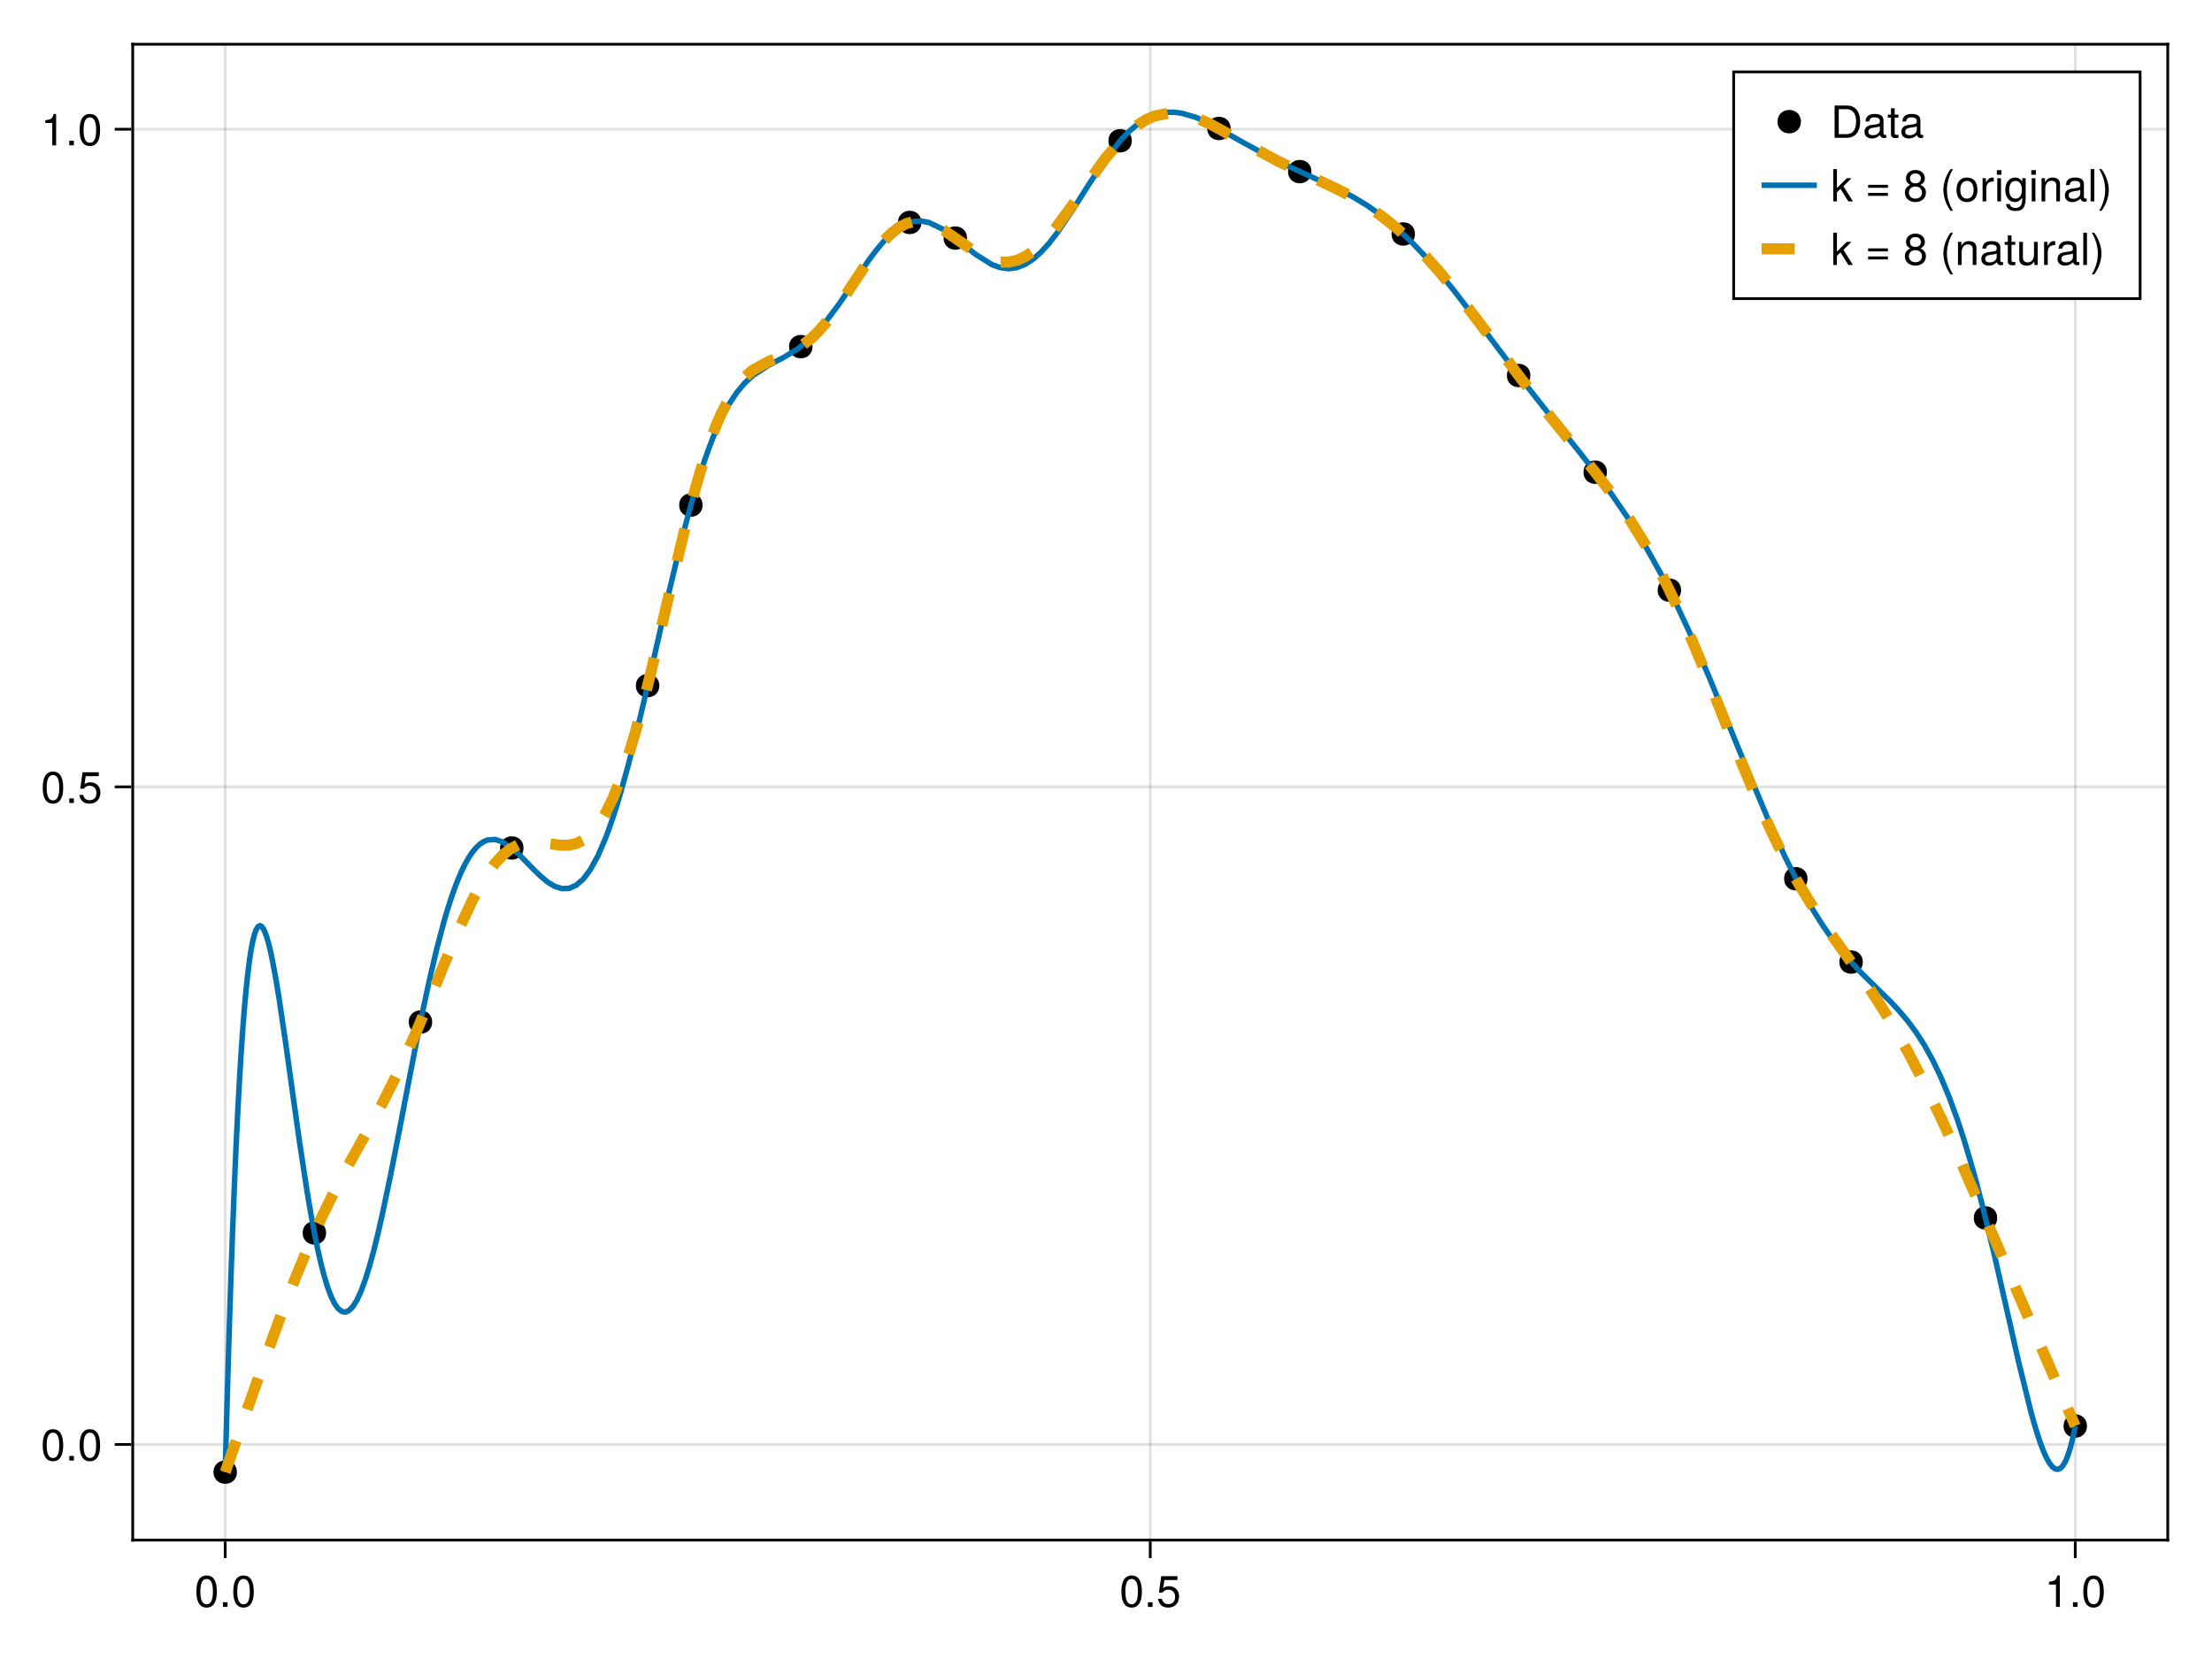 <?xml version="1.0" encoding="UTF-8"?>
<svg xmlns="http://www.w3.org/2000/svg" xmlns:xlink="http://www.w3.org/1999/xlink" width="600pt" height="450pt" viewBox="0 0 600 450" version="1.1">
<defs>
<g>
<symbol overflow="visible" id="glyph0-0-XPBJ3yn4">
<path style="stroke:none;" d="M 0.234 -8.75 C 0.234 -8.75 0.234 0 0.234 0 C 0.234 0 5.641 0 5.641 0 C 5.641 0 5.641 -8.75 5.641 -8.75 C 5.641 -8.75 0.234 -8.75 0.234 -8.75 Z M 0.859 -0.625 C 0.859 -0.625 0.859 -8.125 0.859 -8.125 C 0.859 -8.125 5.016 -8.125 5.016 -8.125 C 5.016 -8.125 5.016 -0.625 5.016 -0.625 C 5.016 -0.625 0.859 -0.625 0.859 -0.625 Z M 0.859 -0.625 "/>
</symbol>
<symbol overflow="visible" id="glyph0-1-XPBJ3yn4">
<path style="stroke:none;" d="M 6.078 -4.094 C 6.078 -1.297 5.094 0.188 3.297 0.188 C 1.469 0.188 0.516 -1.297 0.516 -4.156 C 0.516 -7.016 1.469 -8.516 3.297 -8.516 C 5.141 -8.516 6.078 -7.047 6.078 -4.094 Z M 5 -4.188 C 5 -6.469 4.438 -7.578 3.297 -7.578 C 2.156 -7.578 1.594 -6.484 1.594 -4.156 C 1.594 -1.828 2.156 -0.703 3.281 -0.703 C 4.453 -0.703 5 -1.781 5 -4.188 Z M 5 -4.188 "/>
</symbol>
<symbol overflow="visible" id="glyph1-0-XPBJ3yn4">
<path style="stroke:none;" d="M 0.234 -8.75 C 0.234 -8.75 0.234 0 0.234 0 C 0.234 0 5.641 0 5.641 0 C 5.641 0 5.641 -8.75 5.641 -8.75 C 5.641 -8.75 0.234 -8.75 0.234 -8.75 Z M 0.859 -0.625 C 0.859 -0.625 0.859 -8.125 0.859 -8.125 C 0.859 -8.125 5.016 -8.125 5.016 -8.125 C 5.016 -8.125 5.016 -0.625 5.016 -0.625 C 5.016 -0.625 0.859 -0.625 0.859 -0.625 Z M 0.859 -0.625 "/>
</symbol>
<symbol overflow="visible" id="glyph1-1-XPBJ3yn4">
<path style="stroke:none;" d="M 2.297 0 C 2.297 0 1.047 0 1.047 0 C 1.047 0 1.047 -1.25 1.047 -1.25 C 1.047 -1.25 2.297 -1.25 2.297 -1.25 C 2.297 -1.25 2.297 0 2.297 0 Z M 2.297 0 "/>
</symbol>
<symbol overflow="visible" id="glyph2-0-XPBJ3yn4">
<path style="stroke:none;" d="M 0.234 -8.75 C 0.234 -8.75 0.234 0 0.234 0 C 0.234 0 5.641 0 5.641 0 C 5.641 0 5.641 -8.75 5.641 -8.75 C 5.641 -8.75 0.234 -8.75 0.234 -8.75 Z M 0.859 -0.625 C 0.859 -0.625 0.859 -8.125 0.859 -8.125 C 0.859 -8.125 5.016 -8.125 5.016 -8.125 C 5.016 -8.125 5.016 -0.625 5.016 -0.625 C 5.016 -0.625 0.859 -0.625 0.859 -0.625 Z M 0.859 -0.625 "/>
</symbol>
<symbol overflow="visible" id="glyph2-1-XPBJ3yn4">
<path style="stroke:none;" d="M 6.078 -4.094 C 6.078 -1.297 5.094 0.188 3.297 0.188 C 1.469 0.188 0.516 -1.297 0.516 -4.156 C 0.516 -7.016 1.469 -8.516 3.297 -8.516 C 5.141 -8.516 6.078 -7.047 6.078 -4.094 Z M 5 -4.188 C 5 -6.469 4.438 -7.578 3.297 -7.578 C 2.156 -7.578 1.594 -6.484 1.594 -4.156 C 1.594 -1.828 2.156 -0.703 3.281 -0.703 C 4.453 -0.703 5 -1.781 5 -4.188 Z M 5 -4.188 "/>
</symbol>
<symbol overflow="visible" id="glyph3-0-XPBJ3yn4">
<path style="stroke:none;" d="M 0.234 -8.75 C 0.234 -8.75 0.234 0 0.234 0 C 0.234 0 5.641 0 5.641 0 C 5.641 0 5.641 -8.75 5.641 -8.75 C 5.641 -8.75 0.234 -8.75 0.234 -8.75 Z M 0.859 -0.625 C 0.859 -0.625 0.859 -8.125 0.859 -8.125 C 0.859 -8.125 5.016 -8.125 5.016 -8.125 C 5.016 -8.125 5.016 -0.625 5.016 -0.625 C 5.016 -0.625 0.859 -0.625 0.859 -0.625 Z M 0.859 -0.625 "/>
</symbol>
<symbol overflow="visible" id="glyph3-1-XPBJ3yn4">
<path style="stroke:none;" d="M 2.297 0 C 2.297 0 1.047 0 1.047 0 C 1.047 0 1.047 -1.25 1.047 -1.25 C 1.047 -1.25 2.297 -1.25 2.297 -1.25 C 2.297 -1.25 2.297 0 2.297 0 Z M 2.297 0 "/>
</symbol>
<symbol overflow="visible" id="glyph4-0-XPBJ3yn4">
<path style="stroke:none;" d="M 0.234 -8.75 C 0.234 -8.75 0.234 0 0.234 0 C 0.234 0 5.641 0 5.641 0 C 5.641 0 5.641 -8.75 5.641 -8.75 C 5.641 -8.75 0.234 -8.75 0.234 -8.75 Z M 0.859 -0.625 C 0.859 -0.625 0.859 -8.125 0.859 -8.125 C 0.859 -8.125 5.016 -8.125 5.016 -8.125 C 5.016 -8.125 5.016 -0.625 5.016 -0.625 C 5.016 -0.625 0.859 -0.625 0.859 -0.625 Z M 0.859 -0.625 "/>
</symbol>
<symbol overflow="visible" id="glyph4-1-XPBJ3yn4">
<path style="stroke:none;" d="M 6.156 -2.812 C 6.156 -1.016 4.953 0.188 3.234 0.188 C 1.734 0.188 0.766 -0.484 0.422 -2.188 C 0.422 -2.188 1.469 -2.188 1.469 -2.188 C 1.734 -1.219 2.297 -0.75 3.219 -0.75 C 4.375 -0.75 5.078 -1.453 5.078 -2.672 C 5.078 -3.938 4.359 -4.672 3.219 -4.672 C 2.562 -4.672 2.141 -4.469 1.656 -3.875 C 1.656 -3.875 0.688 -3.875 0.688 -3.875 C 0.688 -3.875 1.312 -8.328 1.312 -8.328 C 1.312 -8.328 5.719 -8.328 5.719 -8.328 C 5.719 -8.328 5.719 -7.281 5.719 -7.281 C 5.719 -7.281 2.172 -7.281 2.172 -7.281 C 2.172 -7.281 1.844 -5.094 1.844 -5.094 C 2.328 -5.453 2.812 -5.609 3.406 -5.609 C 5.047 -5.609 6.156 -4.5 6.156 -2.812 Z M 6.156 -2.812 "/>
</symbol>
<symbol overflow="visible" id="glyph4-2-XPBJ3yn4">
<path style="stroke:none;" d="M 4.156 0 C 4.156 0 3.109 0 3.109 0 C 3.109 0 3.109 -6.062 3.109 -6.062 C 3.109 -6.062 1.219 -6.062 1.219 -6.062 C 1.219 -6.062 1.219 -6.812 1.219 -6.812 C 2.859 -7.016 3.094 -7.203 3.469 -8.516 C 3.469 -8.516 4.156 -8.516 4.156 -8.516 C 4.156 -8.516 4.156 0 4.156 0 Z M 4.156 0 "/>
</symbol>
<symbol overflow="visible" id="glyph5-0-XPBJ3yn4">
<path style="stroke:none;" d="M 0.234 -8.75 C 0.234 -8.75 0.234 0 0.234 0 C 0.234 0 5.641 0 5.641 0 C 5.641 0 5.641 -8.75 5.641 -8.75 C 5.641 -8.75 0.234 -8.75 0.234 -8.75 Z M 0.859 -0.625 C 0.859 -0.625 0.859 -8.125 0.859 -8.125 C 0.859 -8.125 5.016 -8.125 5.016 -8.125 C 5.016 -8.125 5.016 -0.625 5.016 -0.625 C 5.016 -0.625 0.859 -0.625 0.859 -0.625 Z M 0.859 -0.625 "/>
</symbol>
<symbol overflow="visible" id="glyph5-1-XPBJ3yn4">
<path style="stroke:none;" d="M 2.297 0 C 2.297 0 1.047 0 1.047 0 C 1.047 0 1.047 -1.25 1.047 -1.25 C 1.047 -1.25 2.297 -1.25 2.297 -1.25 C 2.297 -1.25 2.297 0 2.297 0 Z M 2.297 0 "/>
</symbol>
<symbol overflow="visible" id="glyph6-0-XPBJ3yn4">
<path style="stroke:none;" d="M 0.234 -8.75 C 0.234 -8.75 0.234 0 0.234 0 C 0.234 0 5.641 0 5.641 0 C 5.641 0 5.641 -8.75 5.641 -8.75 C 5.641 -8.75 0.234 -8.75 0.234 -8.75 Z M 0.859 -0.625 C 0.859 -0.625 0.859 -8.125 0.859 -8.125 C 0.859 -8.125 5.016 -8.125 5.016 -8.125 C 5.016 -8.125 5.016 -0.625 5.016 -0.625 C 5.016 -0.625 0.859 -0.625 0.859 -0.625 Z M 0.859 -0.625 "/>
</symbol>
<symbol overflow="visible" id="glyph6-1-XPBJ3yn4">
<path style="stroke:none;" d="M 6.078 -4.094 C 6.078 -1.297 5.094 0.188 3.297 0.188 C 1.469 0.188 0.516 -1.297 0.516 -4.156 C 0.516 -7.016 1.469 -8.516 3.297 -8.516 C 5.141 -8.516 6.078 -7.047 6.078 -4.094 Z M 5 -4.188 C 5 -6.469 4.438 -7.578 3.297 -7.578 C 2.156 -7.578 1.594 -6.484 1.594 -4.156 C 1.594 -1.828 2.156 -0.703 3.281 -0.703 C 4.453 -0.703 5 -1.781 5 -4.188 Z M 5 -4.188 "/>
</symbol>
<symbol overflow="visible" id="glyph7-0-XPBJ3yn4">
<path style="stroke:none;" d="M 0.234 -8.75 C 0.234 -8.75 0.234 0 0.234 0 C 0.234 0 5.641 0 5.641 0 C 5.641 0 5.641 -8.75 5.641 -8.75 C 5.641 -8.75 0.234 -8.75 0.234 -8.75 Z M 0.859 -0.625 C 0.859 -0.625 0.859 -8.125 0.859 -8.125 C 0.859 -8.125 5.016 -8.125 5.016 -8.125 C 5.016 -8.125 5.016 -0.625 5.016 -0.625 C 5.016 -0.625 0.859 -0.625 0.859 -0.625 Z M 0.859 -0.625 "/>
</symbol>
<symbol overflow="visible" id="glyph7-1-XPBJ3yn4">
<path style="stroke:none;" d="M 6.078 -4.094 C 6.078 -1.297 5.094 0.188 3.297 0.188 C 1.469 0.188 0.516 -1.297 0.516 -4.156 C 0.516 -7.016 1.469 -8.516 3.297 -8.516 C 5.141 -8.516 6.078 -7.047 6.078 -4.094 Z M 5 -4.188 C 5 -6.469 4.438 -7.578 3.297 -7.578 C 2.156 -7.578 1.594 -6.484 1.594 -4.156 C 1.594 -1.828 2.156 -0.703 3.281 -0.703 C 4.453 -0.703 5 -1.781 5 -4.188 Z M 5 -4.188 "/>
</symbol>
<symbol overflow="visible" id="glyph7-2-XPBJ3yn4">
<path style="stroke:none;" d="M 6.156 -2.812 C 6.156 -1.016 4.953 0.188 3.234 0.188 C 1.734 0.188 0.766 -0.484 0.422 -2.188 C 0.422 -2.188 1.469 -2.188 1.469 -2.188 C 1.734 -1.219 2.297 -0.75 3.219 -0.75 C 4.375 -0.75 5.078 -1.453 5.078 -2.672 C 5.078 -3.938 4.359 -4.672 3.219 -4.672 C 2.562 -4.672 2.141 -4.469 1.656 -3.875 C 1.656 -3.875 0.688 -3.875 0.688 -3.875 C 0.688 -3.875 1.312 -8.328 1.312 -8.328 C 1.312 -8.328 5.719 -8.328 5.719 -8.328 C 5.719 -8.328 5.719 -7.281 5.719 -7.281 C 5.719 -7.281 2.172 -7.281 2.172 -7.281 C 2.172 -7.281 1.844 -5.094 1.844 -5.094 C 2.328 -5.453 2.812 -5.609 3.406 -5.609 C 5.047 -5.609 6.156 -4.5 6.156 -2.812 Z M 6.156 -2.812 "/>
</symbol>
<symbol overflow="visible" id="glyph8-0-XPBJ3yn4">
<path style="stroke:none;" d="M 0.234 -8.75 C 0.234 -8.75 0.234 0 0.234 0 C 0.234 0 5.641 0 5.641 0 C 5.641 0 5.641 -8.75 5.641 -8.75 C 5.641 -8.75 0.234 -8.75 0.234 -8.75 Z M 0.859 -0.625 C 0.859 -0.625 0.859 -8.125 0.859 -8.125 C 0.859 -8.125 5.016 -8.125 5.016 -8.125 C 5.016 -8.125 5.016 -0.625 5.016 -0.625 C 5.016 -0.625 0.859 -0.625 0.859 -0.625 Z M 0.859 -0.625 "/>
</symbol>
<symbol overflow="visible" id="glyph8-1-XPBJ3yn4">
<path style="stroke:none;" d="M 2.297 0 C 2.297 0 1.047 0 1.047 0 C 1.047 0 1.047 -1.25 1.047 -1.25 C 1.047 -1.25 2.297 -1.25 2.297 -1.25 C 2.297 -1.25 2.297 0 2.297 0 Z M 2.297 0 "/>
</symbol>
<symbol overflow="visible" id="glyph9-0-XPBJ3yn4">
<path style="stroke:none;" d="M 0.234 -8.75 C 0.234 -8.75 0.234 0 0.234 0 C 0.234 0 5.641 0 5.641 0 C 5.641 0 5.641 -8.75 5.641 -8.75 C 5.641 -8.75 0.234 -8.75 0.234 -8.75 Z M 0.859 -0.625 C 0.859 -0.625 0.859 -8.125 0.859 -8.125 C 0.859 -8.125 5.016 -8.125 5.016 -8.125 C 5.016 -8.125 5.016 -0.625 5.016 -0.625 C 5.016 -0.625 0.859 -0.625 0.859 -0.625 Z M 0.859 -0.625 "/>
</symbol>
<symbol overflow="visible" id="glyph9-1-XPBJ3yn4">
<path style="stroke:none;" d="M 4.156 0 C 4.156 0 3.109 0 3.109 0 C 3.109 0 3.109 -6.062 3.109 -6.062 C 3.109 -6.062 1.219 -6.062 1.219 -6.062 C 1.219 -6.062 1.219 -6.812 1.219 -6.812 C 2.859 -7.016 3.094 -7.203 3.469 -8.516 C 3.469 -8.516 4.156 -8.516 4.156 -8.516 C 4.156 -8.516 4.156 0 4.156 0 Z M 4.156 0 "/>
</symbol>
<symbol overflow="visible" id="glyph9-2-XPBJ3yn4">
<path style="stroke:none;" d="M 6.078 -4.094 C 6.078 -1.297 5.094 0.188 3.297 0.188 C 1.469 0.188 0.516 -1.297 0.516 -4.156 C 0.516 -7.016 1.469 -8.516 3.297 -8.516 C 5.141 -8.516 6.078 -7.047 6.078 -4.094 Z M 5 -4.188 C 5 -6.469 4.438 -7.578 3.297 -7.578 C 2.156 -7.578 1.594 -6.484 1.594 -4.156 C 1.594 -1.828 2.156 -0.703 3.281 -0.703 C 4.453 -0.703 5 -1.781 5 -4.188 Z M 5 -4.188 "/>
</symbol>
<symbol overflow="visible" id="glyph10-0-XPBJ3yn4">
<path style="stroke:none;" d="M 0.234 -8.75 C 0.234 -8.75 0.234 0 0.234 0 C 0.234 0 5.641 0 5.641 0 C 5.641 0 5.641 -8.75 5.641 -8.75 C 5.641 -8.75 0.234 -8.75 0.234 -8.75 Z M 0.859 -0.625 C 0.859 -0.625 0.859 -8.125 0.859 -8.125 C 0.859 -8.125 5.016 -8.125 5.016 -8.125 C 5.016 -8.125 5.016 -0.625 5.016 -0.625 C 5.016 -0.625 0.859 -0.625 0.859 -0.625 Z M 0.859 -0.625 "/>
</symbol>
<symbol overflow="visible" id="glyph10-1-XPBJ3yn4">
<path style="stroke:none;" d="M 2.297 0 C 2.297 0 1.047 0 1.047 0 C 1.047 0 1.047 -1.25 1.047 -1.25 C 1.047 -1.25 2.297 -1.25 2.297 -1.25 C 2.297 -1.25 2.297 0 2.297 0 Z M 2.297 0 "/>
</symbol>
<symbol overflow="visible" id="glyph11-0-XPBJ3yn4">
<path style="stroke:none;" d="M 0.234 -8.75 C 0.234 -8.75 0.234 0 0.234 0 C 0.234 0 5.641 0 5.641 0 C 5.641 0 5.641 -8.75 5.641 -8.75 C 5.641 -8.75 0.234 -8.75 0.234 -8.75 Z M 0.859 -0.625 C 0.859 -0.625 0.859 -8.125 0.859 -8.125 C 0.859 -8.125 5.016 -8.125 5.016 -8.125 C 5.016 -8.125 5.016 -0.625 5.016 -0.625 C 5.016 -0.625 0.859 -0.625 0.859 -0.625 Z M 0.859 -0.625 "/>
</symbol>
<symbol overflow="visible" id="glyph11-1-XPBJ3yn4">
<path style="stroke:none;" d="M 8 -4.375 C 8 -1.656 6.641 0 4.438 0 C 4.438 0 1.062 0 1.062 0 C 1.062 0 1.062 -8.75 1.062 -8.75 C 1.062 -8.75 4.438 -8.75 4.438 -8.75 C 6.656 -8.75 8 -7.094 8 -4.375 Z M 6.891 -4.375 C 6.891 -6.594 5.969 -7.766 4.25 -7.766 C 4.25 -7.766 2.188 -7.766 2.188 -7.766 C 2.188 -7.766 2.188 -0.984 2.188 -0.984 C 2.188 -0.984 4.25 -0.984 4.25 -0.984 C 5.969 -0.984 6.891 -2.156 6.891 -4.375 Z M 6.891 -4.375 "/>
</symbol>
<symbol overflow="visible" id="glyph11-2-XPBJ3yn4">
<path style="stroke:none;" d="M 6.422 -0.031 C 6.094 0.062 5.938 0.078 5.734 0.078 C 5.25 0.078 4.812 -0.266 4.703 -0.75 C 4.156 -0.156 3.375 0.188 2.562 0.188 C 1.297 0.188 0.5 -0.484 0.5 -1.625 C 0.5 -2.406 0.875 -2.969 1.609 -3.266 C 1.984 -3.422 2.203 -3.469 3.625 -3.641 C 4.422 -3.75 4.672 -3.922 4.672 -4.344 C 4.672 -4.344 4.672 -4.609 4.672 -4.609 C 4.672 -5.203 4.156 -5.547 3.266 -5.547 C 2.328 -5.547 1.875 -5.203 1.781 -4.422 C 1.781 -4.422 0.781 -4.422 0.781 -4.422 C 0.844 -5.875 1.781 -6.469 3.297 -6.469 C 4.844 -6.469 5.656 -5.875 5.656 -4.75 C 5.656 -4.75 5.656 -1.25 5.656 -1.25 C 5.656 -0.938 5.859 -0.75 6.203 -0.75 C 6.266 -0.75 6.312 -0.75 6.422 -0.781 C 6.422 -0.781 6.422 -0.031 6.422 -0.031 Z M 4.672 -2.172 C 4.672 -2.172 4.672 -3.109 4.672 -3.109 C 4.328 -2.953 4.109 -2.906 3.062 -2.766 C 1.984 -2.609 1.547 -2.312 1.547 -1.656 C 1.547 -0.969 2 -0.703 2.781 -0.703 C 3.75 -0.703 4.672 -1.266 4.672 -2.172 Z M 4.672 -2.172 "/>
</symbol>
<symbol overflow="visible" id="glyph12-0-XPBJ3yn4">
<path style="stroke:none;" d="M 0.234 -8.75 C 0.234 -8.75 0.234 0 0.234 0 C 0.234 0 5.641 0 5.641 0 C 5.641 0 5.641 -8.75 5.641 -8.75 C 5.641 -8.75 0.234 -8.75 0.234 -8.75 Z M 0.859 -0.625 C 0.859 -0.625 0.859 -8.125 0.859 -8.125 C 0.859 -8.125 5.016 -8.125 5.016 -8.125 C 5.016 -8.125 5.016 -0.625 5.016 -0.625 C 5.016 -0.625 0.859 -0.625 0.859 -0.625 Z M 0.859 -0.625 "/>
</symbol>
<symbol overflow="visible" id="glyph12-1-XPBJ3yn4">
<path style="stroke:none;" d="M 3.047 0 C 2.719 0.062 2.469 0.078 2.234 0.078 C 1.453 0.078 1.016 -0.281 1.016 -0.906 C 1.016 -0.906 1.016 -5.469 1.016 -5.469 C 1.016 -5.469 0.172 -5.469 0.172 -5.469 C 0.172 -5.469 0.172 -6.281 0.172 -6.281 C 0.172 -6.281 1.016 -6.281 1.016 -6.281 C 1.016 -6.281 1.016 -8.016 1.016 -8.016 C 1.016 -8.016 2.016 -8.016 2.016 -8.016 C 2.016 -8.016 2.016 -6.281 2.016 -6.281 C 2.016 -6.281 3.047 -6.281 3.047 -6.281 C 3.047 -6.281 3.047 -5.469 3.047 -5.469 C 3.047 -5.469 2.016 -5.469 2.016 -5.469 C 2.016 -5.469 2.016 -1.359 2.016 -1.359 C 2.016 -0.906 2.141 -0.797 2.562 -0.797 C 2.766 -0.797 2.922 -0.797 3.047 -0.844 C 3.047 -0.844 3.047 0 3.047 0 Z M 3.047 0 "/>
</symbol>
<symbol overflow="visible" id="glyph12-2-XPBJ3yn4">
<path style="stroke:none;" d="M 6.422 -0.031 C 6.094 0.062 5.938 0.078 5.734 0.078 C 5.25 0.078 4.812 -0.266 4.703 -0.75 C 4.156 -0.156 3.375 0.188 2.562 0.188 C 1.297 0.188 0.5 -0.484 0.5 -1.625 C 0.5 -2.406 0.875 -2.969 1.609 -3.266 C 1.984 -3.422 2.203 -3.469 3.625 -3.641 C 4.422 -3.75 4.672 -3.922 4.672 -4.344 C 4.672 -4.344 4.672 -4.609 4.672 -4.609 C 4.672 -5.203 4.156 -5.547 3.266 -5.547 C 2.328 -5.547 1.875 -5.203 1.781 -4.422 C 1.781 -4.422 0.781 -4.422 0.781 -4.422 C 0.844 -5.875 1.781 -6.469 3.297 -6.469 C 4.844 -6.469 5.656 -5.875 5.656 -4.75 C 5.656 -4.75 5.656 -1.25 5.656 -1.25 C 5.656 -0.938 5.859 -0.75 6.203 -0.75 C 6.266 -0.75 6.312 -0.75 6.422 -0.781 C 6.422 -0.781 6.422 -0.031 6.422 -0.031 Z M 4.672 -2.172 C 4.672 -2.172 4.672 -3.109 4.672 -3.109 C 4.328 -2.953 4.109 -2.906 3.062 -2.766 C 1.984 -2.609 1.547 -2.312 1.547 -1.656 C 1.547 -0.969 2 -0.703 2.781 -0.703 C 3.75 -0.703 4.672 -1.266 4.672 -2.172 Z M 4.672 -2.172 "/>
</symbol>
<symbol overflow="visible" id="glyph13-0-XPBJ3yn4">
<path style="stroke:none;" d="M 0.234 -8.75 C 0.234 -8.75 0.234 0 0.234 0 C 0.234 0 5.641 0 5.641 0 C 5.641 0 5.641 -8.75 5.641 -8.75 C 5.641 -8.75 0.234 -8.75 0.234 -8.75 Z M 0.859 -0.625 C 0.859 -0.625 0.859 -8.125 0.859 -8.125 C 0.859 -8.125 5.016 -8.125 5.016 -8.125 C 5.016 -8.125 5.016 -0.625 5.016 -0.625 C 5.016 -0.625 0.859 -0.625 0.859 -0.625 Z M 0.859 -0.625 "/>
</symbol>
<symbol overflow="visible" id="glyph13-1-XPBJ3yn4">
<path style="stroke:none;" d="M 6.031 0 C 6.031 0 4.781 0 4.781 0 C 4.781 0 2.656 -3.406 2.656 -3.406 C 2.656 -3.406 1.688 -2.453 1.688 -2.453 C 1.688 -2.453 1.688 0 1.688 0 C 1.688 0 0.703 0 0.703 0 C 0.703 0 0.703 -8.75 0.703 -8.75 C 0.703 -8.75 1.688 -8.75 1.688 -8.75 C 1.688 -8.75 1.688 -3.625 1.688 -3.625 C 1.688 -3.625 4.359 -6.281 4.359 -6.281 C 4.359 -6.281 5.641 -6.281 5.641 -6.281 C 5.641 -6.281 3.453 -4.109 3.453 -4.109 C 3.453 -4.109 6.031 0 6.031 0 Z M 6.031 0 "/>
</symbol>
<symbol overflow="visible" id="glyph13-2-XPBJ3yn4">
<path style="stroke:none;" d=""/>
</symbol>
<symbol overflow="visible" id="glyph13-3-XPBJ3yn4">
<path style="stroke:none;" d="M 1.844 0 C 1.844 0 0.844 0 0.844 0 C 0.844 0 0.844 -6.281 0.844 -6.281 C 0.844 -6.281 1.844 -6.281 1.844 -6.281 C 1.844 -6.281 1.844 0 1.844 0 Z M 1.969 -7.234 C 1.969 -7.234 0.719 -7.234 0.719 -7.234 C 0.719 -7.234 0.719 -8.484 0.719 -8.484 C 0.719 -8.484 1.969 -8.484 1.969 -8.484 C 1.969 -8.484 1.969 -7.234 1.969 -7.234 Z M 1.969 -7.234 "/>
</symbol>
<symbol overflow="visible" id="glyph13-4-XPBJ3yn4">
<path style="stroke:none;" d="M 1.812 0 C 1.812 0 0.812 0 0.812 0 C 0.812 0 0.812 -8.75 0.812 -8.75 C 0.812 -8.75 1.812 -8.75 1.812 -8.75 C 1.812 -8.75 1.812 0 1.812 0 Z M 1.812 0 "/>
</symbol>
<symbol overflow="visible" id="glyph14-0-XPBJ3yn4">
<path style="stroke:none;" d="M 0.234 -8.75 C 0.234 -8.75 0.234 0 0.234 0 C 0.234 0 5.641 0 5.641 0 C 5.641 0 5.641 -8.75 5.641 -8.75 C 5.641 -8.75 0.234 -8.75 0.234 -8.75 Z M 0.859 -0.625 C 0.859 -0.625 0.859 -8.125 0.859 -8.125 C 0.859 -8.125 5.016 -8.125 5.016 -8.125 C 5.016 -8.125 5.016 -0.625 5.016 -0.625 C 5.016 -0.625 0.859 -0.625 0.859 -0.625 Z M 0.859 -0.625 "/>
</symbol>
<symbol overflow="visible" id="glyph14-1-XPBJ3yn4">
<path style="stroke:none;" d=""/>
</symbol>
<symbol overflow="visible" id="glyph14-2-XPBJ3yn4">
<path style="stroke:none;" d="M 6.188 -3.688 C 6.188 -3.688 0.812 -3.688 0.812 -3.688 C 0.812 -3.688 0.812 -4.5 0.812 -4.5 C 0.812 -4.5 6.188 -4.5 6.188 -4.5 C 6.188 -4.5 6.188 -3.688 6.188 -3.688 Z M 6.188 -1.5 C 6.188 -1.5 0.812 -1.5 0.812 -1.5 C 0.812 -1.5 0.812 -2.312 0.812 -2.312 C 0.812 -2.312 6.188 -2.312 6.188 -2.312 C 6.188 -2.312 6.188 -1.5 6.188 -1.5 Z M 6.188 -1.5 "/>
</symbol>
<symbol overflow="visible" id="glyph14-3-XPBJ3yn4">
<path style="stroke:none;" d="M 6.156 -2.406 C 6.156 -0.859 4.984 0.188 3.297 0.188 C 1.625 0.188 0.438 -0.859 0.438 -2.406 C 0.438 -3.344 0.922 -4.016 1.891 -4.469 C 1.031 -5.016 0.75 -5.453 0.75 -6.234 C 0.75 -7.578 1.797 -8.516 3.297 -8.516 C 4.812 -8.516 5.859 -7.578 5.859 -6.234 C 5.859 -5.438 5.562 -5 4.688 -4.469 C 5.672 -4.016 6.156 -3.344 6.156 -2.406 Z M 4.781 -6.219 C 4.781 -7.047 4.203 -7.578 3.297 -7.578 C 2.406 -7.578 1.828 -7.047 1.828 -6.234 C 1.828 -5.422 2.406 -4.891 3.297 -4.891 C 4.188 -4.891 4.781 -5.422 4.781 -6.219 Z M 5.078 -2.391 C 5.078 -3.391 4.359 -4.016 3.297 -4.016 C 2.25 -4.016 1.531 -3.391 1.531 -2.391 C 1.531 -1.391 2.25 -0.75 3.281 -0.75 C 4.359 -0.75 5.078 -1.375 5.078 -2.391 Z M 5.078 -2.391 "/>
</symbol>
<symbol overflow="visible" id="glyph14-4-XPBJ3yn4">
<path style="stroke:none;" d="M 3.484 2.547 C 3.484 2.547 2.828 2.547 2.828 2.547 C 1.625 0.969 0.875 -1.219 0.875 -3.109 C 0.875 -4.984 1.625 -7.172 2.828 -8.75 C 2.828 -8.75 3.484 -8.75 3.484 -8.75 C 2.438 -7.047 1.844 -5.016 1.844 -3.109 C 1.844 -1.188 2.438 0.828 3.484 2.547 Z M 3.484 2.547 "/>
</symbol>
<symbol overflow="visible" id="glyph14-5-XPBJ3yn4">
<path style="stroke:none;" d="M 3.859 -5.406 C 2.297 -5.391 1.844 -4.688 1.844 -3.266 C 1.844 -3.266 1.844 0 1.844 0 C 1.844 0 0.844 0 0.844 0 C 0.844 0 0.844 -6.281 0.844 -6.281 C 0.844 -6.281 1.75 -6.281 1.75 -6.281 C 1.75 -6.281 1.75 -5.141 1.75 -5.141 C 2.328 -6.078 2.812 -6.469 3.469 -6.469 C 3.594 -6.469 3.688 -6.453 3.859 -6.438 C 3.859 -6.438 3.859 -5.406 3.859 -5.406 Z M 3.859 -5.406 "/>
</symbol>
<symbol overflow="visible" id="glyph14-6-XPBJ3yn4">
<path style="stroke:none;" d="M 1.844 0 C 1.844 0 0.844 0 0.844 0 C 0.844 0 0.844 -6.281 0.844 -6.281 C 0.844 -6.281 1.844 -6.281 1.844 -6.281 C 1.844 -6.281 1.844 0 1.844 0 Z M 1.969 -7.234 C 1.969 -7.234 0.719 -7.234 0.719 -7.234 C 0.719 -7.234 0.719 -8.484 0.719 -8.484 C 0.719 -8.484 1.969 -8.484 1.969 -8.484 C 1.969 -8.484 1.969 -7.234 1.969 -7.234 Z M 1.969 -7.234 "/>
</symbol>
<symbol overflow="visible" id="glyph14-7-XPBJ3yn4">
<path style="stroke:none;" d="M 5.875 -1.031 C 5.875 1.734 5.031 2.609 3.062 2.609 C 1.578 2.609 0.656 1.906 0.547 0.719 C 0.547 0.719 1.578 0.719 1.578 0.719 C 1.688 1.484 2.297 1.781 3.094 1.781 C 4.266 1.781 4.938 1.141 4.938 -0.531 C 4.938 -0.531 4.938 -0.953 4.938 -0.953 C 4.281 -0.156 3.734 0.188 2.938 0.188 C 1.469 0.188 0.344 -1.109 0.344 -3.078 C 0.344 -5.125 1.422 -6.469 3.031 -6.469 C 3.828 -6.469 4.438 -6.125 4.938 -5.375 C 4.938 -5.375 4.938 -6.281 4.938 -6.281 C 4.938 -6.281 5.875 -6.281 5.875 -6.281 C 5.875 -6.281 5.875 -1.031 5.875 -1.031 Z M 4.844 -3.109 C 4.844 -4.625 4.219 -5.547 3.125 -5.547 C 2.062 -5.547 1.391 -4.656 1.391 -3.141 C 1.391 -1.625 2.047 -0.75 3.141 -0.75 C 4.203 -0.75 4.844 -1.609 4.844 -3.109 Z M 4.844 -3.109 "/>
</symbol>
<symbol overflow="visible" id="glyph14-8-XPBJ3yn4">
<path style="stroke:none;" d="M 6.422 -0.031 C 6.094 0.062 5.938 0.078 5.734 0.078 C 5.25 0.078 4.812 -0.266 4.703 -0.75 C 4.156 -0.156 3.375 0.188 2.562 0.188 C 1.297 0.188 0.5 -0.484 0.5 -1.625 C 0.5 -2.406 0.875 -2.969 1.609 -3.266 C 1.984 -3.422 2.203 -3.469 3.625 -3.641 C 4.422 -3.75 4.672 -3.922 4.672 -4.344 C 4.672 -4.344 4.672 -4.609 4.672 -4.609 C 4.672 -5.203 4.156 -5.547 3.266 -5.547 C 2.328 -5.547 1.875 -5.203 1.781 -4.422 C 1.781 -4.422 0.781 -4.422 0.781 -4.422 C 0.844 -5.875 1.781 -6.469 3.297 -6.469 C 4.844 -6.469 5.656 -5.875 5.656 -4.75 C 5.656 -4.75 5.656 -1.25 5.656 -1.25 C 5.656 -0.938 5.859 -0.75 6.203 -0.75 C 6.266 -0.75 6.312 -0.75 6.422 -0.781 C 6.422 -0.781 6.422 -0.031 6.422 -0.031 Z M 4.672 -2.172 C 4.672 -2.172 4.672 -3.109 4.672 -3.109 C 4.328 -2.953 4.109 -2.906 3.062 -2.766 C 1.984 -2.609 1.547 -2.312 1.547 -1.656 C 1.547 -0.969 2 -0.703 2.781 -0.703 C 3.75 -0.703 4.672 -1.266 4.672 -2.172 Z M 4.672 -2.172 "/>
</symbol>
<symbol overflow="visible" id="glyph15-0-XPBJ3yn4">
<path style="stroke:none;" d="M 0.234 -8.75 C 0.234 -8.75 0.234 0 0.234 0 C 0.234 0 5.641 0 5.641 0 C 5.641 0 5.641 -8.75 5.641 -8.75 C 5.641 -8.75 0.234 -8.75 0.234 -8.75 Z M 0.859 -0.625 C 0.859 -0.625 0.859 -8.125 0.859 -8.125 C 0.859 -8.125 5.016 -8.125 5.016 -8.125 C 5.016 -8.125 5.016 -0.625 5.016 -0.625 C 5.016 -0.625 0.859 -0.625 0.859 -0.625 Z M 0.859 -0.625 "/>
</symbol>
<symbol overflow="visible" id="glyph15-1-XPBJ3yn4">
<path style="stroke:none;" d="M 6.125 -3.094 C 6.125 -1.031 5.047 0.188 3.281 0.188 C 1.484 0.188 0.438 -1.031 0.438 -3.141 C 0.438 -5.25 1.5 -6.469 3.266 -6.469 C 5.078 -6.469 6.125 -5.266 6.125 -3.094 Z M 5.078 -3.109 C 5.078 -4.672 4.406 -5.547 3.281 -5.547 C 2.156 -5.547 1.469 -4.656 1.469 -3.141 C 1.469 -1.625 2.156 -0.75 3.281 -0.75 C 4.375 -0.75 5.078 -1.625 5.078 -3.109 Z M 5.078 -3.109 "/>
</symbol>
<symbol overflow="visible" id="glyph15-2-XPBJ3yn4">
<path style="stroke:none;" d="M 5.844 0 C 5.844 0 4.844 0 4.844 0 C 4.844 0 4.844 -4.359 4.844 -4.359 C 4.844 -5.109 4.344 -5.594 3.547 -5.594 C 2.531 -5.594 1.844 -4.75 1.844 -3.469 C 1.844 -3.469 1.844 0 1.844 0 C 1.844 0 0.844 0 0.844 0 C 0.844 0 0.844 -6.281 0.844 -6.281 C 0.844 -6.281 1.766 -6.281 1.766 -6.281 C 1.766 -6.281 1.766 -5.234 1.766 -5.234 C 2.312 -6.109 2.922 -6.469 3.859 -6.469 C 5.062 -6.469 5.844 -5.797 5.844 -4.75 C 5.844 -4.75 5.844 0 5.844 0 Z M 5.844 0 "/>
</symbol>
<symbol overflow="visible" id="glyph15-3-XPBJ3yn4">
<path style="stroke:none;" d="M 3.078 -3.094 C 3.078 -1.219 2.312 0.969 1.109 2.547 C 1.109 2.547 0.453 2.547 0.453 2.547 C 1.516 0.844 2.094 -1.188 2.094 -3.094 C 2.094 -5.016 1.516 -7.031 0.453 -8.75 C 0.453 -8.75 1.109 -8.75 1.109 -8.75 C 2.312 -7.172 3.078 -4.984 3.078 -3.094 Z M 3.078 -3.094 "/>
</symbol>
<symbol overflow="visible" id="glyph16-0-XPBJ3yn4">
<path style="stroke:none;" d="M 0.234 -8.75 C 0.234 -8.75 0.234 0 0.234 0 C 0.234 0 5.641 0 5.641 0 C 5.641 0 5.641 -8.75 5.641 -8.75 C 5.641 -8.75 0.234 -8.75 0.234 -8.75 Z M 0.859 -0.625 C 0.859 -0.625 0.859 -8.125 0.859 -8.125 C 0.859 -8.125 5.016 -8.125 5.016 -8.125 C 5.016 -8.125 5.016 -0.625 5.016 -0.625 C 5.016 -0.625 0.859 -0.625 0.859 -0.625 Z M 0.859 -0.625 "/>
</symbol>
<symbol overflow="visible" id="glyph16-1-XPBJ3yn4">
<path style="stroke:none;" d="M 6.031 0 C 6.031 0 4.781 0 4.781 0 C 4.781 0 2.656 -3.406 2.656 -3.406 C 2.656 -3.406 1.688 -2.453 1.688 -2.453 C 1.688 -2.453 1.688 0 1.688 0 C 1.688 0 0.703 0 0.703 0 C 0.703 0 0.703 -8.75 0.703 -8.75 C 0.703 -8.75 1.688 -8.75 1.688 -8.75 C 1.688 -8.75 1.688 -3.625 1.688 -3.625 C 1.688 -3.625 4.359 -6.281 4.359 -6.281 C 4.359 -6.281 5.641 -6.281 5.641 -6.281 C 5.641 -6.281 3.453 -4.109 3.453 -4.109 C 3.453 -4.109 6.031 0 6.031 0 Z M 6.031 0 "/>
</symbol>
<symbol overflow="visible" id="glyph16-2-XPBJ3yn4">
<path style="stroke:none;" d=""/>
</symbol>
<symbol overflow="visible" id="glyph16-3-XPBJ3yn4">
<path style="stroke:none;" d="M 5.781 0 C 5.781 0 4.891 0 4.891 0 C 4.891 0 4.891 -0.969 4.891 -0.969 C 4.297 -0.141 3.703 0.188 2.781 0.188 C 1.562 0.188 0.781 -0.484 0.781 -1.531 C 0.781 -1.531 0.781 -6.281 0.781 -6.281 C 0.781 -6.281 1.781 -6.281 1.781 -6.281 C 1.781 -6.281 1.781 -1.938 1.781 -1.938 C 1.781 -1.172 2.281 -0.703 3.078 -0.703 C 4.109 -0.703 4.781 -1.531 4.781 -2.812 C 4.781 -2.812 4.781 -6.281 4.781 -6.281 C 4.781 -6.281 5.781 -6.281 5.781 -6.281 C 5.781 -6.281 5.781 0 5.781 0 Z M 5.781 0 "/>
</symbol>
<symbol overflow="visible" id="glyph17-0-XPBJ3yn4">
<path style="stroke:none;" d="M 0.234 -8.75 C 0.234 -8.75 0.234 0 0.234 0 C 0.234 0 5.641 0 5.641 0 C 5.641 0 5.641 -8.75 5.641 -8.75 C 5.641 -8.75 0.234 -8.75 0.234 -8.75 Z M 0.859 -0.625 C 0.859 -0.625 0.859 -8.125 0.859 -8.125 C 0.859 -8.125 5.016 -8.125 5.016 -8.125 C 5.016 -8.125 5.016 -0.625 5.016 -0.625 C 5.016 -0.625 0.859 -0.625 0.859 -0.625 Z M 0.859 -0.625 "/>
</symbol>
<symbol overflow="visible" id="glyph17-1-XPBJ3yn4">
<path style="stroke:none;" d=""/>
</symbol>
<symbol overflow="visible" id="glyph17-2-XPBJ3yn4">
<path style="stroke:none;" d="M 6.188 -3.688 C 6.188 -3.688 0.812 -3.688 0.812 -3.688 C 0.812 -3.688 0.812 -4.5 0.812 -4.5 C 0.812 -4.5 6.188 -4.5 6.188 -4.5 C 6.188 -4.5 6.188 -3.688 6.188 -3.688 Z M 6.188 -1.5 C 6.188 -1.5 0.812 -1.5 0.812 -1.5 C 0.812 -1.5 0.812 -2.312 0.812 -2.312 C 0.812 -2.312 6.188 -2.312 6.188 -2.312 C 6.188 -2.312 6.188 -1.5 6.188 -1.5 Z M 6.188 -1.5 "/>
</symbol>
<symbol overflow="visible" id="glyph17-3-XPBJ3yn4">
<path style="stroke:none;" d="M 6.156 -2.406 C 6.156 -0.859 4.984 0.188 3.297 0.188 C 1.625 0.188 0.438 -0.859 0.438 -2.406 C 0.438 -3.344 0.922 -4.016 1.891 -4.469 C 1.031 -5.016 0.75 -5.453 0.75 -6.234 C 0.75 -7.578 1.797 -8.516 3.297 -8.516 C 4.812 -8.516 5.859 -7.578 5.859 -6.234 C 5.859 -5.438 5.562 -5 4.688 -4.469 C 5.672 -4.016 6.156 -3.344 6.156 -2.406 Z M 4.781 -6.219 C 4.781 -7.047 4.203 -7.578 3.297 -7.578 C 2.406 -7.578 1.828 -7.047 1.828 -6.234 C 1.828 -5.422 2.406 -4.891 3.297 -4.891 C 4.188 -4.891 4.781 -5.422 4.781 -6.219 Z M 5.078 -2.391 C 5.078 -3.391 4.359 -4.016 3.297 -4.016 C 2.25 -4.016 1.531 -3.391 1.531 -2.391 C 1.531 -1.391 2.25 -0.75 3.281 -0.75 C 4.359 -0.75 5.078 -1.375 5.078 -2.391 Z M 5.078 -2.391 "/>
</symbol>
<symbol overflow="visible" id="glyph17-4-XPBJ3yn4">
<path style="stroke:none;" d="M 3.484 2.547 C 3.484 2.547 2.828 2.547 2.828 2.547 C 1.625 0.969 0.875 -1.219 0.875 -3.109 C 0.875 -4.984 1.625 -7.172 2.828 -8.75 C 2.828 -8.75 3.484 -8.75 3.484 -8.75 C 2.438 -7.047 1.844 -5.016 1.844 -3.109 C 1.844 -1.188 2.438 0.828 3.484 2.547 Z M 3.484 2.547 "/>
</symbol>
<symbol overflow="visible" id="glyph17-5-XPBJ3yn4">
<path style="stroke:none;" d="M 6.422 -0.031 C 6.094 0.062 5.938 0.078 5.734 0.078 C 5.25 0.078 4.812 -0.266 4.703 -0.75 C 4.156 -0.156 3.375 0.188 2.562 0.188 C 1.297 0.188 0.5 -0.484 0.5 -1.625 C 0.5 -2.406 0.875 -2.969 1.609 -3.266 C 1.984 -3.422 2.203 -3.469 3.625 -3.641 C 4.422 -3.75 4.672 -3.922 4.672 -4.344 C 4.672 -4.344 4.672 -4.609 4.672 -4.609 C 4.672 -5.203 4.156 -5.547 3.266 -5.547 C 2.328 -5.547 1.875 -5.203 1.781 -4.422 C 1.781 -4.422 0.781 -4.422 0.781 -4.422 C 0.844 -5.875 1.781 -6.469 3.297 -6.469 C 4.844 -6.469 5.656 -5.875 5.656 -4.75 C 5.656 -4.75 5.656 -1.25 5.656 -1.25 C 5.656 -0.938 5.859 -0.75 6.203 -0.75 C 6.266 -0.75 6.312 -0.75 6.422 -0.781 C 6.422 -0.781 6.422 -0.031 6.422 -0.031 Z M 4.672 -2.172 C 4.672 -2.172 4.672 -3.109 4.672 -3.109 C 4.328 -2.953 4.109 -2.906 3.062 -2.766 C 1.984 -2.609 1.547 -2.312 1.547 -1.656 C 1.547 -0.969 2 -0.703 2.781 -0.703 C 3.75 -0.703 4.672 -1.266 4.672 -2.172 Z M 4.672 -2.172 "/>
</symbol>
<symbol overflow="visible" id="glyph17-6-XPBJ3yn4">
<path style="stroke:none;" d="M 3.859 -5.406 C 2.297 -5.391 1.844 -4.688 1.844 -3.266 C 1.844 -3.266 1.844 0 1.844 0 C 1.844 0 0.844 0 0.844 0 C 0.844 0 0.844 -6.281 0.844 -6.281 C 0.844 -6.281 1.75 -6.281 1.75 -6.281 C 1.75 -6.281 1.75 -5.141 1.75 -5.141 C 2.328 -6.078 2.812 -6.469 3.469 -6.469 C 3.594 -6.469 3.688 -6.453 3.859 -6.438 C 3.859 -6.438 3.859 -5.406 3.859 -5.406 Z M 3.859 -5.406 "/>
</symbol>
<symbol overflow="visible" id="glyph17-7-XPBJ3yn4">
<path style="stroke:none;" d="M 1.812 0 C 1.812 0 0.812 0 0.812 0 C 0.812 0 0.812 -8.75 0.812 -8.75 C 0.812 -8.75 1.812 -8.75 1.812 -8.75 C 1.812 -8.75 1.812 0 1.812 0 Z M 1.812 0 "/>
</symbol>
<symbol overflow="visible" id="glyph17-8-XPBJ3yn4">
<path style="stroke:none;" d="M 3.078 -3.094 C 3.078 -1.219 2.312 0.969 1.109 2.547 C 1.109 2.547 0.453 2.547 0.453 2.547 C 1.516 0.844 2.094 -1.188 2.094 -3.094 C 2.094 -5.016 1.516 -7.031 0.453 -8.75 C 0.453 -8.75 1.109 -8.75 1.109 -8.75 C 2.312 -7.172 3.078 -4.984 3.078 -3.094 Z M 3.078 -3.094 "/>
</symbol>
<symbol overflow="visible" id="glyph18-0-XPBJ3yn4">
<path style="stroke:none;" d="M 0.234 -8.75 C 0.234 -8.75 0.234 0 0.234 0 C 0.234 0 5.641 0 5.641 0 C 5.641 0 5.641 -8.75 5.641 -8.75 C 5.641 -8.75 0.234 -8.75 0.234 -8.75 Z M 0.859 -0.625 C 0.859 -0.625 0.859 -8.125 0.859 -8.125 C 0.859 -8.125 5.016 -8.125 5.016 -8.125 C 5.016 -8.125 5.016 -0.625 5.016 -0.625 C 5.016 -0.625 0.859 -0.625 0.859 -0.625 Z M 0.859 -0.625 "/>
</symbol>
<symbol overflow="visible" id="glyph18-1-XPBJ3yn4">
<path style="stroke:none;" d="M 5.844 0 C 5.844 0 4.844 0 4.844 0 C 4.844 0 4.844 -4.359 4.844 -4.359 C 4.844 -5.109 4.344 -5.594 3.547 -5.594 C 2.531 -5.594 1.844 -4.75 1.844 -3.469 C 1.844 -3.469 1.844 0 1.844 0 C 1.844 0 0.844 0 0.844 0 C 0.844 0 0.844 -6.281 0.844 -6.281 C 0.844 -6.281 1.766 -6.281 1.766 -6.281 C 1.766 -6.281 1.766 -5.234 1.766 -5.234 C 2.312 -6.109 2.922 -6.469 3.859 -6.469 C 5.062 -6.469 5.844 -5.797 5.844 -4.75 C 5.844 -4.75 5.844 0 5.844 0 Z M 5.844 0 "/>
</symbol>
<symbol overflow="visible" id="glyph18-2-XPBJ3yn4">
<path style="stroke:none;" d="M 3.047 0 C 2.719 0.062 2.469 0.078 2.234 0.078 C 1.453 0.078 1.016 -0.281 1.016 -0.906 C 1.016 -0.906 1.016 -5.469 1.016 -5.469 C 1.016 -5.469 0.172 -5.469 0.172 -5.469 C 0.172 -5.469 0.172 -6.281 0.172 -6.281 C 0.172 -6.281 1.016 -6.281 1.016 -6.281 C 1.016 -6.281 1.016 -8.016 1.016 -8.016 C 1.016 -8.016 2.016 -8.016 2.016 -8.016 C 2.016 -8.016 2.016 -6.281 2.016 -6.281 C 2.016 -6.281 3.047 -6.281 3.047 -6.281 C 3.047 -6.281 3.047 -5.469 3.047 -5.469 C 3.047 -5.469 2.016 -5.469 2.016 -5.469 C 2.016 -5.469 2.016 -1.359 2.016 -1.359 C 2.016 -0.906 2.141 -0.797 2.562 -0.797 C 2.766 -0.797 2.922 -0.797 3.047 -0.844 C 3.047 -0.844 3.047 0 3.047 0 Z M 3.047 0 "/>
</symbol>
</g>
</defs>
<g id="surface1-XPBJ3yn4">
<rect x="0" y="0" width="600" height="450" style="fill:rgb(100%,100%,100%);fill-opacity:1;stroke:none;"/>
<path style=" stroke:none;fill-rule:nonzero;fill:rgb(100%,100%,100%);fill-opacity:1;" d="M 36 417.75 L 588 417.75 L 588 12 L 36 12 Z M 36 417.75 "/>
<path style="fill:none;stroke-width:1;stroke-linecap:butt;stroke-linejoin:miter;stroke:rgb(0%,0%,0%);stroke-opacity:0.12;stroke-miterlimit:2;" d="M 81.453 557 L 81.453 16 " transform="matrix(0.75,0,0,0.75,0,0)"/>
<path style="fill:none;stroke-width:1;stroke-linecap:butt;stroke-linejoin:miter;stroke:rgb(0%,0%,0%);stroke-opacity:0.12;stroke-miterlimit:2;" d="M 416 557 L 416 16 " transform="matrix(0.75,0,0,0.75,0,0)"/>
<path style="fill:none;stroke-width:1;stroke-linecap:butt;stroke-linejoin:miter;stroke:rgb(0%,0%,0%);stroke-opacity:0.12;stroke-miterlimit:2;" d="M 750.547 557 L 750.547 16 " transform="matrix(0.75,0,0,0.75,0,0)"/>
<path style="fill:none;stroke-width:1;stroke-linecap:butt;stroke-linejoin:miter;stroke:rgb(0%,0%,0%);stroke-opacity:0.12;stroke-miterlimit:2;" d="M 48 522.411 L 784 522.411 " transform="matrix(0.75,0,0,0.75,0,0)"/>
<path style="fill:none;stroke-width:1;stroke-linecap:butt;stroke-linejoin:miter;stroke:rgb(0%,0%,0%);stroke-opacity:0.12;stroke-miterlimit:2;" d="M 48 284.578 L 784 284.578 " transform="matrix(0.75,0,0,0.75,0,0)"/>
<path style="fill:none;stroke-width:1;stroke-linecap:butt;stroke-linejoin:miter;stroke:rgb(0%,0%,0%);stroke-opacity:0.12;stroke-miterlimit:2;" d="M 48 46.74 L 784 46.74 " transform="matrix(0.75,0,0,0.75,0,0)"/>
<g style="fill:rgb(0%,0%,0%);fill-opacity:1;">
  <use xlink:href="#glyph0-1-XPBJ3yn4" x="52.751" y="435.864"/>
</g>
<g style="fill:rgb(0%,0%,0%);fill-opacity:1;">
  <use xlink:href="#glyph1-1-XPBJ3yn4" x="59.423" y="435.864"/>
</g>
<g style="fill:rgb(0%,0%,0%);fill-opacity:1;">
  <use xlink:href="#glyph0-1-XPBJ3yn4" x="62.759" y="435.864"/>
</g>
<g style="fill:rgb(0%,0%,0%);fill-opacity:1;">
  <use xlink:href="#glyph2-1-XPBJ3yn4" x="303.66" y="435.864"/>
</g>
<g style="fill:rgb(0%,0%,0%);fill-opacity:1;">
  <use xlink:href="#glyph3-1-XPBJ3yn4" x="310.332" y="435.864"/>
</g>
<g style="fill:rgb(0%,0%,0%);fill-opacity:1;">
  <use xlink:href="#glyph4-1-XPBJ3yn4" x="313.668" y="435.864"/>
</g>
<g style="fill:rgb(0%,0%,0%);fill-opacity:1;">
  <use xlink:href="#glyph4-2-XPBJ3yn4" x="554.569" y="435.864"/>
</g>
<g style="fill:rgb(0%,0%,0%);fill-opacity:1;">
  <use xlink:href="#glyph5-1-XPBJ3yn4" x="561.241" y="435.864"/>
</g>
<g style="fill:rgb(0%,0%,0%);fill-opacity:1;">
  <use xlink:href="#glyph6-1-XPBJ3yn4" x="564.577" y="435.864"/>
</g>
<g style="fill:rgb(0%,0%,0%);fill-opacity:1;">
  <use xlink:href="#glyph7-1-XPBJ3yn4" x="11.07" y="396.182"/>
</g>
<g style="fill:rgb(0%,0%,0%);fill-opacity:1;">
  <use xlink:href="#glyph8-1-XPBJ3yn4" x="17.742" y="396.182"/>
</g>
<g style="fill:rgb(0%,0%,0%);fill-opacity:1;">
  <use xlink:href="#glyph7-1-XPBJ3yn4" x="21.078" y="396.182"/>
</g>
<g style="fill:rgb(0%,0%,0%);fill-opacity:1;">
  <use xlink:href="#glyph7-1-XPBJ3yn4" x="11.07" y="217.806"/>
</g>
<g style="fill:rgb(0%,0%,0%);fill-opacity:1;">
  <use xlink:href="#glyph8-1-XPBJ3yn4" x="17.742" y="217.806"/>
</g>
<g style="fill:rgb(0%,0%,0%);fill-opacity:1;">
  <use xlink:href="#glyph7-2-XPBJ3yn4" x="21.078" y="217.806"/>
</g>
<g style="fill:rgb(0%,0%,0%);fill-opacity:1;">
  <use xlink:href="#glyph9-1-XPBJ3yn4" x="11.07" y="39.429"/>
</g>
<g style="fill:rgb(0%,0%,0%);fill-opacity:1;">
  <use xlink:href="#glyph10-1-XPBJ3yn4" x="17.742" y="39.429"/>
</g>
<g style="fill:rgb(0%,0%,0%);fill-opacity:1;">
  <use xlink:href="#glyph9-2-XPBJ3yn4" x="21.078" y="39.429"/>
</g>
<path style=" stroke:none;fill-rule:nonzero;fill:rgb(0%,0%,0%);fill-opacity:1;" d="M 64.262 399.309 C 64.262 395.078 57.918 395.078 57.918 399.309 C 57.918 403.535 64.262 403.535 64.262 399.309 Z M 64.262 399.309 "/>
<path style=" stroke:none;fill-rule:nonzero;fill:rgb(0%,0%,0%);fill-opacity:1;" d="M 88.445 334.426 C 88.445 330.195 82.102 330.195 82.102 334.426 C 82.102 338.652 88.445 338.652 88.445 334.426 Z M 88.445 334.426 "/>
<path style=" stroke:none;fill-rule:nonzero;fill:rgb(0%,0%,0%);fill-opacity:1;" d="M 117.223 277.227 C 117.223 272.996 110.879 272.996 110.879 277.227 C 110.879 281.457 117.223 281.457 117.223 277.227 Z M 117.223 277.227 "/>
<path style=" stroke:none;fill-rule:nonzero;fill:rgb(0%,0%,0%);fill-opacity:1;" d="M 141.996 230.012 C 141.996 225.781 135.648 225.781 135.648 230.012 C 135.648 234.242 141.996 234.242 141.996 230.012 Z M 141.996 230.012 "/>
<path style=" stroke:none;fill-rule:nonzero;fill:rgb(0%,0%,0%);fill-opacity:1;" d="M 178.832 185.98 C 178.832 181.75 172.484 181.75 172.484 185.98 C 172.484 190.211 178.832 190.211 178.832 185.98 Z M 178.832 185.98 "/>
<path style=" stroke:none;fill-rule:nonzero;fill:rgb(0%,0%,0%);fill-opacity:1;" d="M 190.574 136.992 C 190.574 132.766 184.23 132.766 184.23 136.992 C 184.23 141.223 190.574 141.223 190.574 136.992 Z M 190.574 136.992 "/>
<path style=" stroke:none;fill-rule:nonzero;fill:rgb(0%,0%,0%);fill-opacity:1;" d="M 220.379 94.023 C 220.379 89.793 214.035 89.793 214.035 94.023 C 214.035 98.254 220.379 98.254 220.379 94.023 Z M 220.379 94.023 "/>
<path style=" stroke:none;fill-rule:nonzero;fill:rgb(0%,0%,0%);fill-opacity:1;" d="M 249.926 60.34 C 249.926 56.109 243.582 56.109 243.582 60.34 C 243.582 64.57 249.926 64.57 249.926 60.34 Z M 249.926 60.34 "/>
<path style=" stroke:none;fill-rule:nonzero;fill:rgb(0%,0%,0%);fill-opacity:1;" d="M 262.297 64.57 C 262.297 60.34 255.953 60.34 255.953 64.57 C 255.953 68.801 262.297 68.801 262.297 64.57 Z M 262.297 64.57 "/>
<path style=" stroke:none;fill-rule:nonzero;fill:rgb(0%,0%,0%);fill-opacity:1;" d="M 307 38.18 C 307 33.949 300.656 33.949 300.656 38.18 C 300.656 42.41 307 42.41 307 38.18 Z M 307 38.18 "/>
<path style=" stroke:none;fill-rule:nonzero;fill:rgb(0%,0%,0%);fill-opacity:1;" d="M 333.809 34.848 C 333.809 30.617 327.465 30.617 327.465 34.848 C 327.465 39.078 333.809 39.078 333.809 34.848 Z M 333.809 34.848 "/>
<path style=" stroke:none;fill-rule:nonzero;fill:rgb(0%,0%,0%);fill-opacity:1;" d="M 355.727 46.547 C 355.727 42.316 349.383 42.316 349.383 46.547 C 349.383 50.777 355.727 50.777 355.727 46.547 Z M 355.727 46.547 "/>
<path style=" stroke:none;fill-rule:nonzero;fill:rgb(0%,0%,0%);fill-opacity:1;" d="M 383.801 63.465 C 383.801 59.234 377.457 59.234 377.457 63.465 C 377.457 67.695 383.801 67.695 383.801 63.465 Z M 383.801 63.465 "/>
<path style=" stroke:none;fill-rule:nonzero;fill:rgb(0%,0%,0%);fill-opacity:1;" d="M 415.098 101.852 C 415.098 97.621 408.75 97.621 408.75 101.852 C 408.75 106.082 415.098 106.082 415.098 101.852 Z M 415.098 101.852 "/>
<path style=" stroke:none;fill-rule:nonzero;fill:rgb(0%,0%,0%);fill-opacity:1;" d="M 435.867 128.082 C 435.867 123.852 429.523 123.852 429.523 128.082 C 429.523 132.312 435.867 132.312 435.867 128.082 Z M 435.867 128.082 "/>
<path style=" stroke:none;fill-rule:nonzero;fill:rgb(0%,0%,0%);fill-opacity:1;" d="M 455.988 160.074 C 455.988 155.844 449.645 155.844 449.645 160.074 C 449.645 164.305 455.988 164.305 455.988 160.074 Z M 455.988 160.074 "/>
<path style=" stroke:none;fill-rule:nonzero;fill:rgb(0%,0%,0%);fill-opacity:1;" d="M 490.281 238.355 C 490.281 234.125 483.938 234.125 483.938 238.355 C 483.938 242.582 490.281 242.582 490.281 238.355 Z M 490.281 238.355 "/>
<path style=" stroke:none;fill-rule:nonzero;fill:rgb(0%,0%,0%);fill-opacity:1;" d="M 505.277 260.961 C 505.277 256.73 498.934 256.73 498.934 260.961 C 498.934 265.191 505.277 265.191 505.277 260.961 Z M 505.277 260.961 "/>
<path style=" stroke:none;fill-rule:nonzero;fill:rgb(0%,0%,0%);fill-opacity:1;" d="M 541.73 330.359 C 541.73 326.129 535.387 326.129 535.387 330.359 C 535.387 334.59 541.73 334.59 541.73 330.359 Z M 541.73 330.359 "/>
<path style=" stroke:none;fill-rule:nonzero;fill:rgb(0%,0%,0%);fill-opacity:1;" d="M 566.082 386.801 C 566.082 382.57 559.738 382.57 559.738 386.801 C 559.738 391.031 566.082 391.031 566.082 386.801 Z M 566.082 386.801 "/>
<path style="fill:none;stroke-width:2;stroke-linecap:butt;stroke-linejoin:miter;stroke:rgb(0%,44.706%,69.804%);stroke-opacity:1;stroke-miterlimit:2;" d="M 81.453 532.411 L 82 511.828 L 82.542 492.724 L 82.818 483.703 L 83.089 475.031 L 83.359 466.693 L 83.63 458.688 L 84.177 443.63 L 84.724 429.807 L 84.995 423.344 L 85.266 417.161 L 85.401 414.177 L 85.536 411.26 L 85.677 408.417 L 85.812 405.635 L 86.438 393.641 L 87.068 382.995 L 87.698 373.62 L 88.328 365.438 L 88.958 358.385 L 89.589 352.391 L 90.219 347.385 L 90.844 343.312 L 91.474 340.099 L 92.104 337.698 L 92.734 336.047 L 93.365 335.089 L 93.995 334.781 L 94.62 335.062 L 95.25 335.891 L 95.88 337.224 L 96.51 339.01 L 97.141 341.214 L 97.771 343.786 L 98.396 346.698 L 99.656 353.385 L 100.917 360.995 L 103.432 378.036 L 105.948 396.13 L 108.469 413.943 L 110.984 430.448 L 112.245 437.964 L 113.5 444.891 L 114.76 451.161 L 116.021 456.734 L 117.276 461.573 L 118.536 465.661 L 119.797 468.974 L 121.052 471.516 L 122.312 473.281 L 123.573 474.286 L 124.833 474.547 L 126.089 474.078 L 127.604 472.599 L 129.115 470.172 L 130.63 466.854 L 132.141 462.724 L 133.656 457.849 L 135.167 452.312 L 136.677 446.193 L 138.193 439.578 L 141.219 425.182 L 144.245 409.786 L 147.271 394.016 L 150.297 378.448 L 152.854 365.823 L 155.411 353.974 L 157.969 343.125 L 160.526 333.448 L 161.807 329.094 L 163.089 325.073 L 164.365 321.401 L 165.646 318.078 L 166.922 315.109 L 168.203 312.5 L 169.484 310.234 L 170.76 308.323 L 172.151 306.63 L 173.542 305.323 L 174.927 304.385 L 176.318 303.802 L 179.099 303.604 L 181.875 304.526 L 187.438 308.766 L 192.995 314.438 L 195.557 316.922 L 198.115 319.036 L 200.677 320.578 L 203.24 321.38 L 205.802 321.292 L 208.365 320.177 L 210.927 317.948 L 213.49 314.536 L 216.234 309.547 L 218.979 303.182 L 220.354 299.505 L 221.729 295.505 L 223.104 291.208 L 224.474 286.63 L 227.224 276.693 L 229.969 265.885 L 232.714 254.417 L 235.464 242.526 L 238.646 228.536 L 241.828 214.693 L 245.01 201.349 L 248.193 188.833 L 249.781 182.974 L 251.375 177.417 L 252.964 172.188 L 254.557 167.297 L 256.146 162.766 L 257.74 158.589 L 259.328 154.781 L 260.922 151.333 L 263.75 146.062 L 266.578 141.812 L 269.406 138.458 L 272.234 135.854 L 277.891 132.141 L 283.547 129.193 L 288.505 126.167 L 293.464 122.078 L 298.422 116.661 L 303.385 110.057 L 308.792 102.057 L 314.198 94.125 L 316.901 90.505 L 319.609 87.281 L 322.312 84.557 L 325.016 82.422 L 327.734 80.922 L 330.453 80.099 L 333.172 79.953 L 335.896 80.448 L 341.333 83.062 L 346.776 87.115 L 352.786 91.964 L 358.802 95.729 L 361.807 96.802 L 364.818 97.177 L 367.823 96.776 L 370.833 95.573 L 373.693 93.688 L 376.552 91.135 L 379.417 87.969 L 382.276 84.292 L 388 75.854 L 393.719 66.818 L 399.672 57.87 L 405.62 50.323 L 408.594 47.286 L 411.573 44.807 L 414.547 42.906 L 417.521 41.583 L 420.026 40.901 L 422.531 40.589 L 425.036 40.63 L 427.536 40.979 L 432.547 42.458 L 437.557 44.714 L 449.786 51.635 L 462.016 58.281 L 473.219 63.458 L 484.422 68.609 L 489.599 71.359 L 494.771 74.521 L 499.943 78.198 L 505.12 82.453 L 510.359 87.375 L 515.599 92.885 L 520.839 98.917 L 526.078 105.37 L 537.828 120.729 L 549.573 136.245 L 560.219 149.797 L 570.865 163.042 L 576.958 170.812 L 583.052 179.016 L 589.146 187.922 L 595.24 197.771 L 600.88 207.885 L 606.521 219.021 L 612.167 231.146 L 617.807 244.115 L 628.932 271.135 L 640.057 297.755 L 645.458 309.641 L 650.859 320.448 L 653.557 325.385 L 656.26 329.995 L 658.958 334.271 L 661.661 338.214 L 667.198 345.344 L 672.734 351.417 L 678.271 356.88 L 683.807 362.323 L 686.839 365.562 L 689.87 369.151 L 692.906 373.229 L 695.938 377.927 L 698.969 383.38 L 702 389.708 L 705.036 397.01 L 708.068 405.354 L 710.271 412.099 L 712.474 419.417 L 714.677 427.297 L 716.88 435.703 L 721.286 453.88 L 725.693 473.266 L 730.099 492.729 L 734.505 510.583 L 735.604 514.536 L 736.708 518.203 L 737.807 521.531 L 738.906 524.474 L 740.01 526.979 L 741.109 528.984 L 742.214 530.432 L 743.312 531.255 L 744.219 531.411 L 745.12 531.062 L 746.026 530.161 L 746.932 528.661 L 747.833 526.521 L 748.74 523.688 L 749.641 520.109 L 750.547 515.734 " transform="matrix(0.75,0,0,0.75,0,0)"/>
<path style="fill:none;stroke-width:4;stroke-linecap:butt;stroke-linejoin:miter;stroke:rgb(90.196%,62.353%,0%);stroke-opacity:1;stroke-dasharray:12,12;stroke-miterlimit:2;" d="M 81.453 532.411 L 82.542 529.302 L 83.63 526.198 L 84.724 523.089 L 85.812 519.984 L 90.844 505.651 L 95.88 491.448 L 100.917 477.599 L 105.948 464.391 L 110.984 452.089 L 116.021 440.844 L 121.052 430.625 L 126.089 421.198 L 132.141 410.349 L 138.193 399.25 L 144.245 387.177 L 150.297 373.792 L 155.411 361.573 L 160.526 349.005 L 165.646 336.786 L 170.76 325.734 L 173.542 320.505 L 176.318 315.958 L 179.099 312.161 L 181.875 309.161 L 184.656 306.958 L 187.438 305.521 L 190.214 304.76 L 192.995 304.552 L 198.115 305.083 L 203.24 305.724 L 205.802 305.651 L 208.365 305.078 L 210.927 303.849 L 213.49 301.807 L 214.859 300.339 L 216.234 298.589 L 217.609 296.536 L 218.979 294.182 L 221.729 288.526 L 224.474 281.599 L 227.224 273.448 L 229.969 264.167 L 232.714 253.906 L 235.464 242.87 L 241.828 215.698 L 248.193 189.141 L 249.781 182.995 L 251.375 177.13 L 252.964 171.589 L 254.557 166.396 L 256.146 161.573 L 257.74 157.141 L 259.328 153.104 L 260.922 149.469 L 263.75 143.964 L 266.578 139.625 L 269.406 136.323 L 272.234 133.88 L 277.891 130.766 L 283.547 128.536 L 288.505 126.068 L 293.464 122.344 L 295.943 119.896 L 298.422 117.062 L 300.906 113.88 L 303.385 110.401 L 308.792 102.208 L 314.198 94.078 L 316.901 90.391 L 319.609 87.13 L 322.312 84.411 L 325.016 82.312 L 327.734 80.88 L 330.453 80.146 L 333.172 80.089 L 335.896 80.651 L 341.333 83.255 L 346.776 87.021 L 352.786 91.208 L 358.802 94.13 L 361.807 94.786 L 364.818 94.802 L 367.823 94.125 L 370.833 92.745 L 373.693 90.802 L 376.552 88.286 L 379.417 85.26 L 382.276 81.807 L 388 73.99 L 393.719 65.672 L 399.672 57.406 L 405.62 50.359 L 408.594 47.49 L 411.573 45.125 L 414.547 43.286 L 417.521 41.979 L 422.531 40.953 L 427.536 41.245 L 432.547 42.615 L 437.557 44.766 L 449.786 51.542 L 462.016 58.203 L 473.219 63.5 L 484.422 68.776 L 489.599 71.552 L 494.771 74.708 L 499.943 78.339 L 505.12 82.505 L 510.359 87.307 L 515.599 92.688 L 520.839 98.604 L 526.078 104.984 L 537.828 120.401 L 549.573 136.255 L 560.219 150.089 L 570.865 163.26 L 576.958 170.812 L 583.052 178.745 L 589.146 187.453 L 595.24 197.297 L 598.057 202.323 L 600.88 207.661 L 603.703 213.323 L 606.521 219.292 L 612.167 232.083 L 617.807 245.75 L 623.37 259.661 L 628.932 273.542 L 634.495 286.911 L 640.057 299.38 L 642.755 305.021 L 645.458 310.375 L 648.156 315.432 L 650.859 320.208 L 656.26 328.99 L 661.661 336.995 L 667.198 344.776 L 672.734 352.552 L 678.271 360.708 L 683.807 369.531 L 689.87 380.146 L 695.938 391.792 L 702 404.359 L 708.068 417.641 L 725.693 458.146 L 743.312 499.005 L 746.932 507.37 L 750.547 515.734 " transform="matrix(0.75,0,0,0.75,0,0)"/>
<path style="fill-rule:nonzero;fill:rgb(100%,100%,100%);fill-opacity:1;stroke-width:1;stroke-linecap:butt;stroke-linejoin:miter;stroke:rgb(0%,0%,0%);stroke-opacity:1;stroke-miterlimit:2;" d="M 627 108 L 774 108 L 774 26 L 627 26 Z M 627 108 " transform="matrix(0.75,0,0,0.75,0,0)"/>
<path style="fill:none;stroke-width:1;stroke-linecap:butt;stroke-linejoin:miter;stroke:rgb(0%,0%,0%);stroke-opacity:1;stroke-miterlimit:2;" d="M 81.453 557.5 L 81.453 563.5 " transform="matrix(0.75,0,0,0.75,0,0)"/>
<path style="fill:none;stroke-width:1;stroke-linecap:butt;stroke-linejoin:miter;stroke:rgb(0%,0%,0%);stroke-opacity:1;stroke-miterlimit:2;" d="M 416 557.5 L 416 563.5 " transform="matrix(0.75,0,0,0.75,0,0)"/>
<path style="fill:none;stroke-width:1;stroke-linecap:butt;stroke-linejoin:miter;stroke:rgb(0%,0%,0%);stroke-opacity:1;stroke-miterlimit:2;" d="M 750.547 557.5 L 750.547 563.5 " transform="matrix(0.75,0,0,0.75,0,0)"/>
<path style="fill:none;stroke-width:1;stroke-linecap:butt;stroke-linejoin:miter;stroke:rgb(0%,0%,0%);stroke-opacity:1;stroke-miterlimit:2;" d="M 47.5 522.411 L 41.5 522.411 " transform="matrix(0.75,0,0,0.75,0,0)"/>
<path style="fill:none;stroke-width:1;stroke-linecap:butt;stroke-linejoin:miter;stroke:rgb(0%,0%,0%);stroke-opacity:1;stroke-miterlimit:2;" d="M 47.5 284.578 L 41.5 284.578 " transform="matrix(0.75,0,0,0.75,0,0)"/>
<path style="fill:none;stroke-width:1;stroke-linecap:butt;stroke-linejoin:miter;stroke:rgb(0%,0%,0%);stroke-opacity:1;stroke-miterlimit:2;" d="M 47.5 46.74 L 41.5 46.74 " transform="matrix(0.75,0,0,0.75,0,0)"/>
<path style=" stroke:none;fill-rule:nonzero;fill:rgb(0%,0%,0%);fill-opacity:1;" d="M 488.496 33 C 488.496 28.77 482.148 28.77 482.148 33 C 482.148 37.23 488.496 37.23 488.496 33 Z M 488.496 33 "/>
<path style="fill:none;stroke-width:2;stroke-linecap:butt;stroke-linejoin:miter;stroke:rgb(0%,44.706%,69.804%);stroke-opacity:1;stroke-miterlimit:2;" d="M 637.094 67 L 657.094 67 " transform="matrix(0.75,0,0,0.75,0,0)"/>
<path style="fill:none;stroke-width:4;stroke-linecap:butt;stroke-linejoin:miter;stroke:rgb(90.196%,62.353%,0%);stroke-opacity:1;stroke-dasharray:12,12;stroke-miterlimit:2;" d="M 637.094 90 L 657.094 90 " transform="matrix(0.75,0,0,0.75,0,0)"/>
<g style="fill:rgb(0%,0%,0%);fill-opacity:1;">
  <use xlink:href="#glyph11-1-XPBJ3yn4" x="496.572" y="37.374"/>
</g>
<g style="fill:rgb(0%,0%,0%);fill-opacity:1;">
  <use xlink:href="#glyph11-2-XPBJ3yn4" x="505.236" y="37.374"/>
</g>
<g style="fill:rgb(0%,0%,0%);fill-opacity:1;">
  <use xlink:href="#glyph12-1-XPBJ3yn4" x="511.908" y="37.374"/>
</g>
<g style="fill:rgb(0%,0%,0%);fill-opacity:1;">
  <use xlink:href="#glyph12-2-XPBJ3yn4" x="515.244" y="37.374"/>
</g>
<g style="fill:rgb(0%,0%,0%);fill-opacity:1;">
  <use xlink:href="#glyph13-1-XPBJ3yn4" x="496.572" y="54.624"/>
</g>
<g style="fill:rgb(0%,0%,0%);fill-opacity:1;">
  <use xlink:href="#glyph14-1-XPBJ3yn4" x="502.572" y="54.624"/>
</g>
<g style="fill:rgb(0%,0%,0%);fill-opacity:1;">
  <use xlink:href="#glyph14-2-XPBJ3yn4" x="505.908" y="54.624"/>
</g>
<g style="fill:rgb(0%,0%,0%);fill-opacity:1;">
  <use xlink:href="#glyph14-1-XPBJ3yn4" x="512.916" y="54.624"/>
</g>
<g style="fill:rgb(0%,0%,0%);fill-opacity:1;">
  <use xlink:href="#glyph14-3-XPBJ3yn4" x="516.252" y="54.624"/>
</g>
<g style="fill:rgb(0%,0%,0%);fill-opacity:1;">
  <use xlink:href="#glyph13-2-XPBJ3yn4" x="522.924" y="54.624"/>
</g>
<g style="fill:rgb(0%,0%,0%);fill-opacity:1;">
  <use xlink:href="#glyph14-4-XPBJ3yn4" x="526.26" y="54.624"/>
</g>
<g style="fill:rgb(0%,0%,0%);fill-opacity:1;">
  <use xlink:href="#glyph15-1-XPBJ3yn4" x="530.256" y="54.624"/>
</g>
<g style="fill:rgb(0%,0%,0%);fill-opacity:1;">
  <use xlink:href="#glyph14-5-XPBJ3yn4" x="536.928" y="54.624"/>
</g>
<g style="fill:rgb(0%,0%,0%);fill-opacity:1;">
  <use xlink:href="#glyph14-6-XPBJ3yn4" x="540.924" y="54.624"/>
</g>
<g style="fill:rgb(0%,0%,0%);fill-opacity:1;">
  <use xlink:href="#glyph14-7-XPBJ3yn4" x="543.588" y="54.624"/>
</g>
<g style="fill:rgb(0%,0%,0%);fill-opacity:1;">
  <use xlink:href="#glyph13-3-XPBJ3yn4" x="550.26" y="54.624"/>
</g>
<g style="fill:rgb(0%,0%,0%);fill-opacity:1;">
  <use xlink:href="#glyph15-2-XPBJ3yn4" x="552.924" y="54.624"/>
</g>
<g style="fill:rgb(0%,0%,0%);fill-opacity:1;">
  <use xlink:href="#glyph14-8-XPBJ3yn4" x="559.596" y="54.624"/>
</g>
<g style="fill:rgb(0%,0%,0%);fill-opacity:1;">
  <use xlink:href="#glyph13-4-XPBJ3yn4" x="566.268" y="54.624"/>
</g>
<g style="fill:rgb(0%,0%,0%);fill-opacity:1;">
  <use xlink:href="#glyph15-3-XPBJ3yn4" x="568.932" y="54.624"/>
</g>
<g style="fill:rgb(0%,0%,0%);fill-opacity:1;">
  <use xlink:href="#glyph16-1-XPBJ3yn4" x="496.572" y="71.874"/>
</g>
<g style="fill:rgb(0%,0%,0%);fill-opacity:1;">
  <use xlink:href="#glyph17-1-XPBJ3yn4" x="502.572" y="71.874"/>
</g>
<g style="fill:rgb(0%,0%,0%);fill-opacity:1;">
  <use xlink:href="#glyph17-2-XPBJ3yn4" x="505.908" y="71.874"/>
</g>
<g style="fill:rgb(0%,0%,0%);fill-opacity:1;">
  <use xlink:href="#glyph17-1-XPBJ3yn4" x="512.916" y="71.874"/>
</g>
<g style="fill:rgb(0%,0%,0%);fill-opacity:1;">
  <use xlink:href="#glyph17-3-XPBJ3yn4" x="516.252" y="71.874"/>
</g>
<g style="fill:rgb(0%,0%,0%);fill-opacity:1;">
  <use xlink:href="#glyph16-2-XPBJ3yn4" x="522.924" y="71.874"/>
</g>
<g style="fill:rgb(0%,0%,0%);fill-opacity:1;">
  <use xlink:href="#glyph17-4-XPBJ3yn4" x="526.26" y="71.874"/>
</g>
<g style="fill:rgb(0%,0%,0%);fill-opacity:1;">
  <use xlink:href="#glyph18-1-XPBJ3yn4" x="530.256" y="71.874"/>
</g>
<g style="fill:rgb(0%,0%,0%);fill-opacity:1;">
  <use xlink:href="#glyph17-5-XPBJ3yn4" x="536.928" y="71.874"/>
</g>
<g style="fill:rgb(0%,0%,0%);fill-opacity:1;">
  <use xlink:href="#glyph18-2-XPBJ3yn4" x="543.6" y="71.874"/>
</g>
<g style="fill:rgb(0%,0%,0%);fill-opacity:1;">
  <use xlink:href="#glyph16-3-XPBJ3yn4" x="546.936" y="71.874"/>
</g>
<g style="fill:rgb(0%,0%,0%);fill-opacity:1;">
  <use xlink:href="#glyph17-6-XPBJ3yn4" x="553.608" y="71.874"/>
</g>
<g style="fill:rgb(0%,0%,0%);fill-opacity:1;">
  <use xlink:href="#glyph17-5-XPBJ3yn4" x="557.604" y="71.874"/>
</g>
<g style="fill:rgb(0%,0%,0%);fill-opacity:1;">
  <use xlink:href="#glyph17-7-XPBJ3yn4" x="564.276" y="71.874"/>
</g>
<g style="fill:rgb(0%,0%,0%);fill-opacity:1;">
  <use xlink:href="#glyph17-8-XPBJ3yn4" x="566.94" y="71.874"/>
</g>
<path style="fill:none;stroke-width:1;stroke-linecap:butt;stroke-linejoin:miter;stroke:rgb(0%,0%,0%);stroke-opacity:1;stroke-miterlimit:2;" d="M 47.5 557 L 784.5 557 " transform="matrix(0.75,0,0,0.75,0,0)"/>
<path style="fill:none;stroke-width:1;stroke-linecap:butt;stroke-linejoin:miter;stroke:rgb(0%,0%,0%);stroke-opacity:1;stroke-miterlimit:2;" d="M 48 557.5 L 48 15.5 " transform="matrix(0.75,0,0,0.75,0,0)"/>
<path style="fill:none;stroke-width:1;stroke-linecap:butt;stroke-linejoin:miter;stroke:rgb(0%,0%,0%);stroke-opacity:1;stroke-miterlimit:2;" d="M 47.5 16 L 784.5 16 " transform="matrix(0.75,0,0,0.75,0,0)"/>
<path style="fill:none;stroke-width:1;stroke-linecap:butt;stroke-linejoin:miter;stroke:rgb(0%,0%,0%);stroke-opacity:1;stroke-miterlimit:2;" d="M 784 557.5 L 784 15.5 " transform="matrix(0.75,0,0,0.75,0,0)"/>
</g>
</svg>
